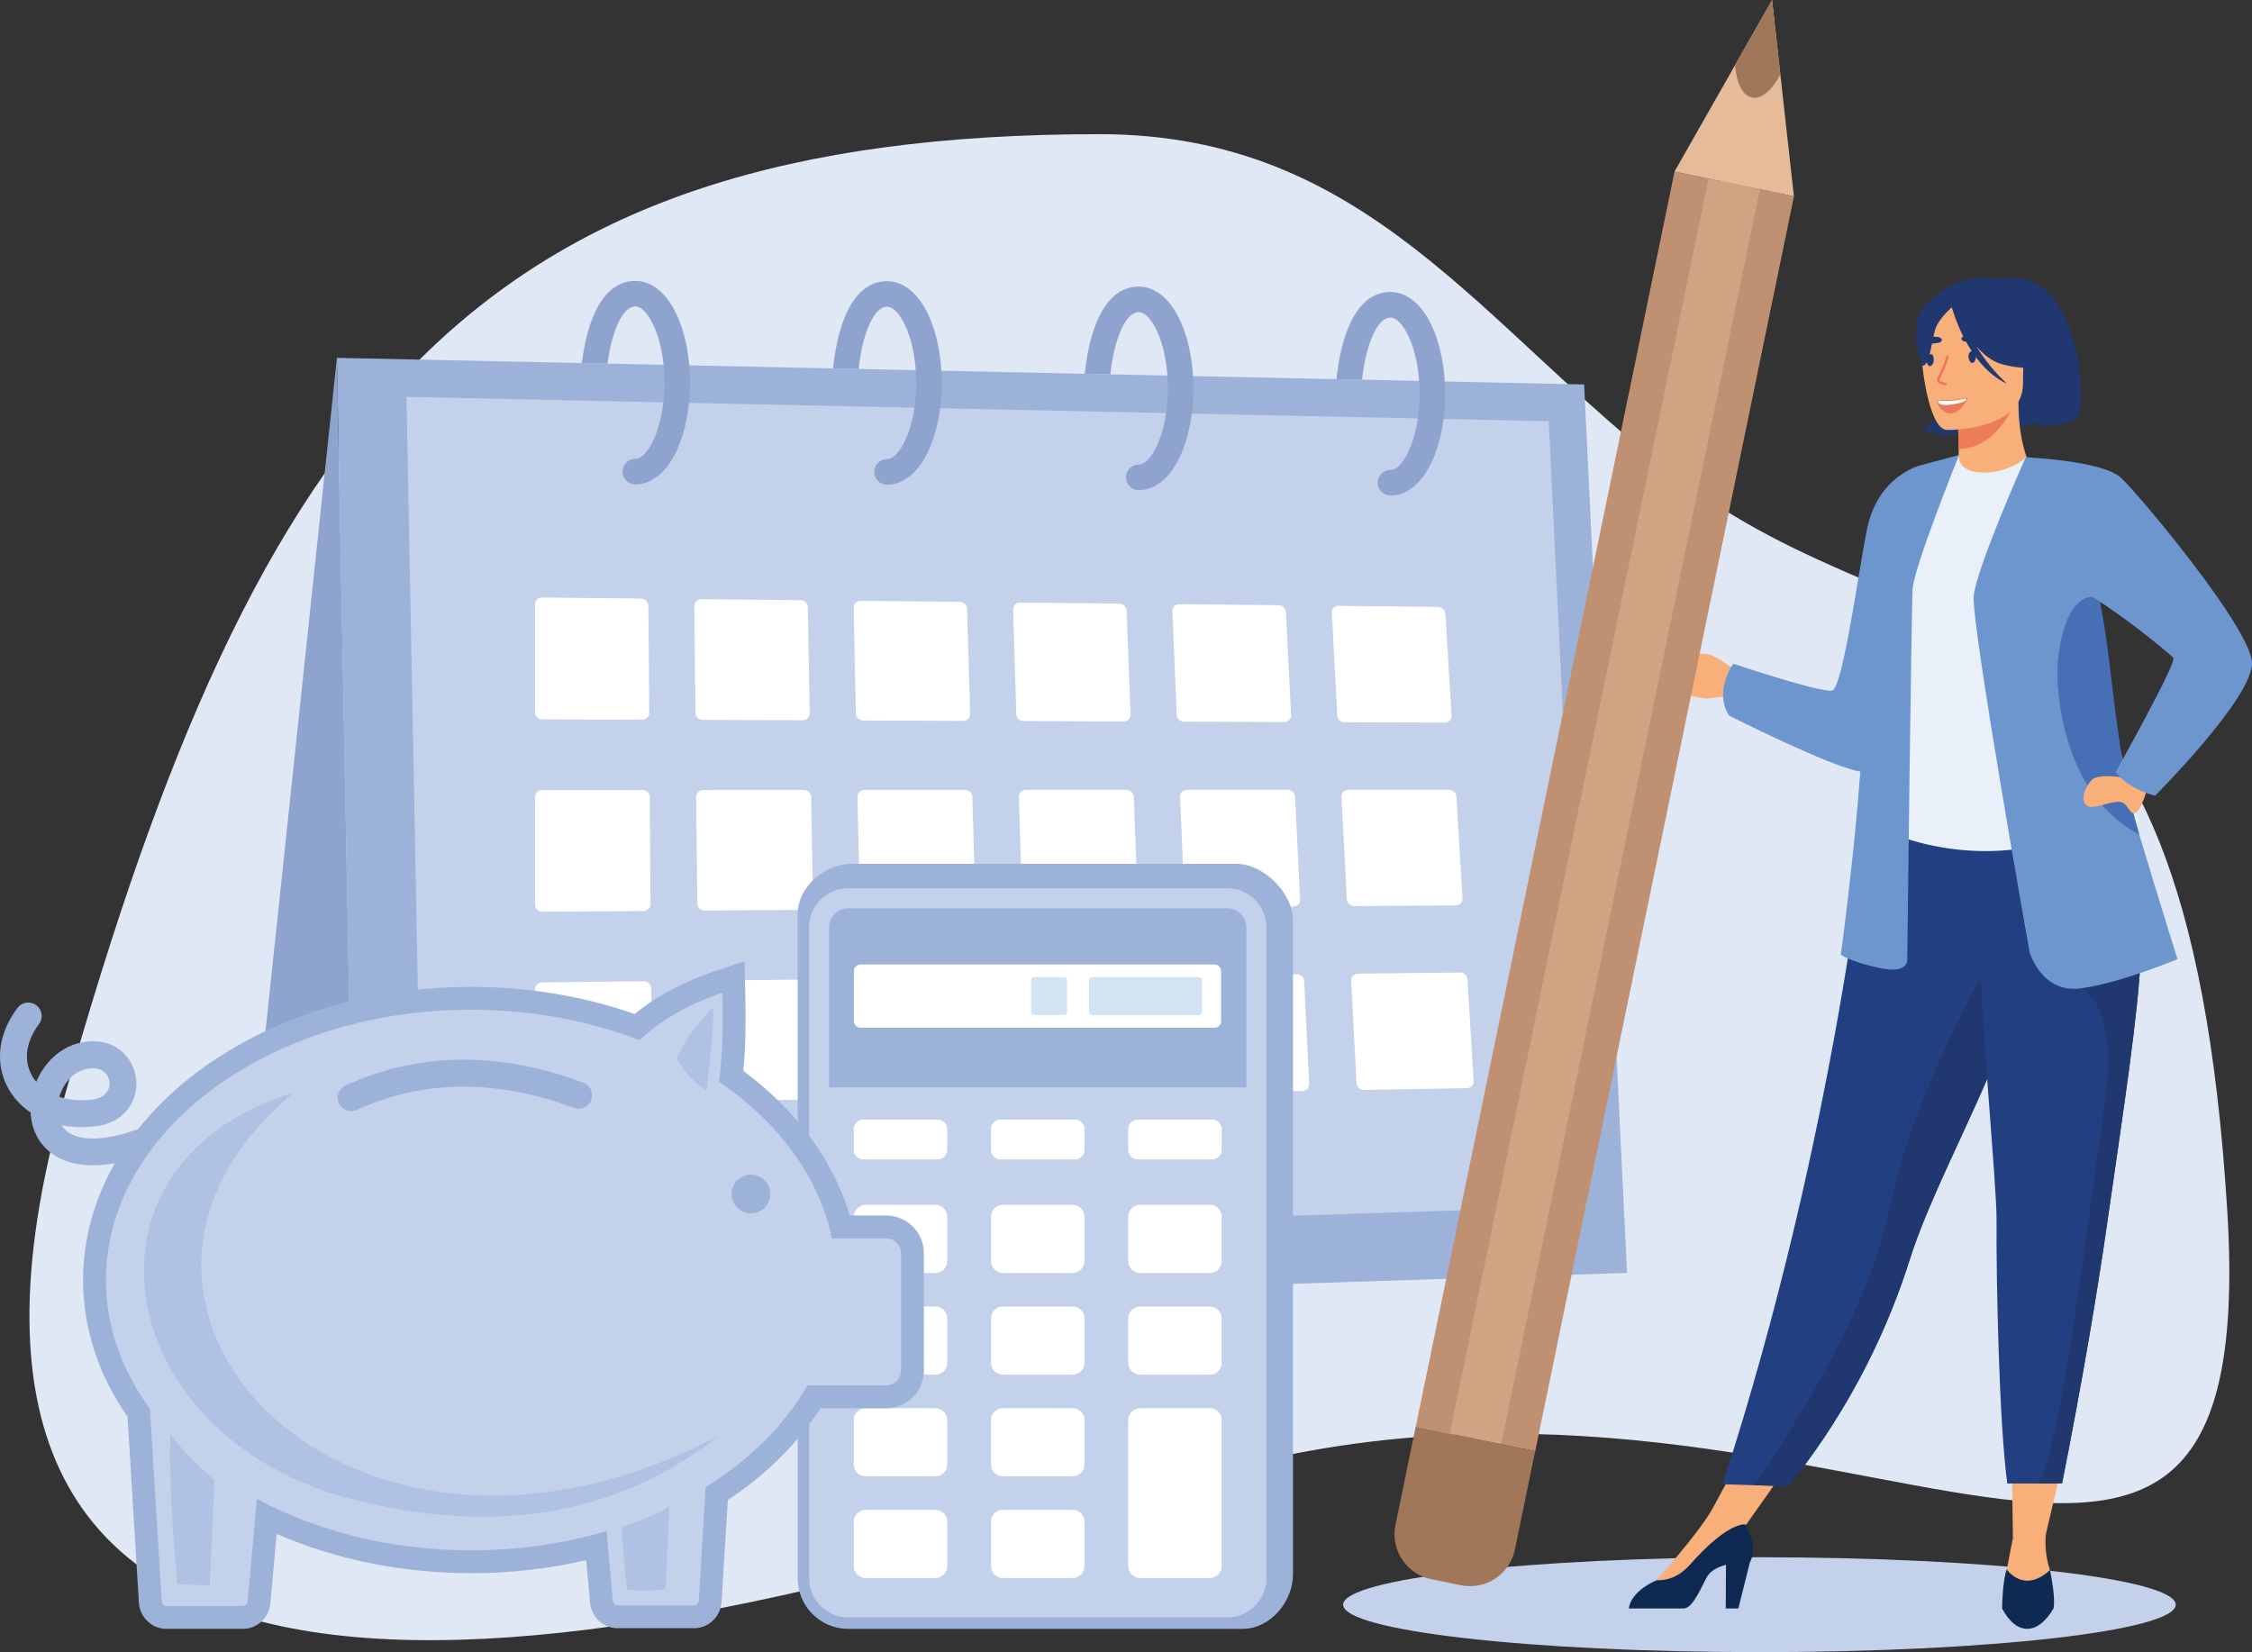 <?xml version="1.0" encoding="UTF-8"?><svg id="a" xmlns="http://www.w3.org/2000/svg" viewBox="0 0 2015.44 1478.65"><rect x="0" y="0" width="2015.44" height="1478.65" fill="#333333" stroke="none"/><path d="M984.07,120.08c239.89,0,340.95,171.64,514.13,305.06,229.21,176.59,458.4,61.63,495.1,658.29,32.66,531.04-374.91,57.49-949.59,247.72C469.04,1521.37-116.25,1597.98,57.42,982.5,231.1,367.04,426.69,120.08,984.07,120.08Z" style="fill:#e0e8f5; fill-rule:evenodd;"/><path d="M1574.63,1478.65c205.18,0,372.53-19.08,372.53-42.47s-167.35-42.46-372.53-42.46-372.54,19.07-372.54,42.46,167.36,42.47,372.54,42.47Z" style="fill:#c4d1eb; fill-rule:evenodd;"/><polygon points="301.51 320.28 1417.73 344.08 1456.11 1139.25 317.91 1176.31 301.51 320.28" style="fill:#9db2d9; fill-rule:evenodd;"/><polygon points="363.79 355.2 378.33 1113.42 1419.97 1079.5 1386.06 377 363.79 355.2" style="fill:#c4d1eb; fill-rule:evenodd;"/><polygon points="316.96 1126.36 215.93 1127.35 301.51 320.28 316.96 1126.36" style="fill:#8fa3cf; fill-rule:evenodd;"/><path d="M1196.11,339.35c1.39-14.71,5.04-34.67,12.34-50.15,7.55-16,18.99-27.85,35.94-27.85,15.18,0,28.16,11.43,36.87,29.9,7.48,15.87,12.11,37.52,12.11,61.18s-4.63,45.31-12.11,61.18c-8.71,18.47-21.69,29.9-36.87,29.9-6.32,0-11.45-5.13-11.45-11.44s5.13-11.44,11.45-11.44c5.54,0,11.33-6.41,16.21-16.75,6.1-12.94,9.88-31.12,9.88-51.44s-3.77-38.5-9.88-51.44c-4.88-10.35-10.67-16.75-16.21-16.75-6.21,0-11.3,6.25-15.29,14.7-5.83,12.36-8.84,28.51-10.09,40.89l-22.9-.49h0Zm-675.33-14.4c1.67-14.12,5.28-31.75,11.87-45.72,7.54-16,18.98-27.85,35.94-27.85,15.18,0,28.16,11.42,36.87,29.9,7.48,15.87,12.11,37.52,12.11,61.18s-4.63,45.31-12.11,61.18c-8.71,18.47-21.69,29.9-36.87,29.9-6.32,0-11.44-5.13-11.44-11.44s5.13-11.45,11.44-11.45c5.54,0,11.34-6.41,16.21-16.75,6.1-12.94,9.88-31.12,9.88-51.44s-3.78-38.5-9.88-51.44c-4.87-10.35-10.67-16.75-16.21-16.75-6.21,0-11.3,6.25-15.28,14.7-5.16,10.94-8.11,24.84-9.59,36.47l-22.94-.49h0Zm224.79,4.79c1.39-14.72,5.03-34.73,12.35-50.24,7.54-16,18.98-27.85,35.94-27.85,15.18,0,28.16,11.42,36.87,29.9,7.48,15.87,12.11,37.52,12.11,61.17s-4.63,45.31-12.11,61.18c-8.71,18.48-21.69,29.9-36.87,29.9-6.32,0-11.44-5.13-11.44-11.45s5.13-11.44,11.44-11.44c5.55,0,11.34-6.4,16.22-16.75,6.1-12.94,9.88-31.12,9.88-51.44s-3.78-38.5-9.88-51.44c-4.88-10.34-10.67-16.75-16.22-16.75-6.21,0-11.3,6.25-15.28,14.7-5.84,12.39-8.86,28.59-10.1,40.99l-22.9-.49h0Zm225.27,4.8c1.4-14.72,5.04-34.7,12.34-50.2,7.55-16,18.99-27.85,35.94-27.85,15.18,0,28.16,11.43,36.87,29.9,7.48,15.87,12.11,37.52,12.11,61.18s-4.63,45.31-12.11,61.18c-8.7,18.47-21.69,29.9-36.87,29.9-6.32,0-11.45-5.13-11.45-11.44s5.13-11.45,11.45-11.45c5.55,0,11.34-6.4,16.21-16.75,6.1-12.94,9.87-31.12,9.87-51.44s-3.77-38.49-9.87-51.44c-4.88-10.34-10.67-16.75-16.21-16.75-6.2,0-11.3,6.25-15.28,14.7-5.84,12.37-8.86,28.55-10.1,40.95l-22.9-.49Z" style="fill:#8fa3cf; fill-rule:evenodd;"/><path d="M485.05,534.78c29.58,.32,59.17,.63,88.84,.91,3.53,.03,6.36,2.95,6.38,6.44,.23,31.89,.53,63.82,.76,95.71,.02,3.48-2.85,6.27-6.38,6.26-29.84-.08-59.76-.15-89.51-.27-3.53-.02-6.3-2.95-6.3-6.44v-96.34c0-3.49,2.69-6.3,6.22-6.26h0Zm.08,172.22h89.93c3.53,0,6.45,2.87,6.47,6.31,.23,31.93,.45,63.82,.67,95.7,.02,3.45-2.85,6.32-6.39,6.35-30.25,.19-60.52,.43-90.6,.63-3.61,.02-6.39-2.85-6.39-6.35v-96.29c0-3.49,2.77-6.35,6.3-6.35h0Zm721.52-.13h89.94c3.53,0,6.61,2.63,6.8,5.94,1.82,30.48,3.73,60.96,5.54,91.43,.21,3.31-2.6,6.06-6.21,6.08-30.17,.16-60.42,.44-90.6,.64-3.53,.02-6.55-2.68-6.72-6.03-1.59-30.67-3.28-61.37-4.88-92.04-.17-3.35,2.6-6.03,6.13-6.03h0Zm-144.3,.04c29.92,0,59.92-.04,89.93-.04,3.53,0,6.56,2.72,6.72,6.07,1.51,30.75,3.02,61.52,4.54,92.26,.17,3.36-2.6,6.11-6.21,6.13-30.17,.2-60.43,.44-90.6,.63-3.53,.03-6.58-2.72-6.72-6.08-1.28-30.93-2.58-61.92-3.87-92.89-.13-3.35,2.69-6.08,6.22-6.08h0Zm-144.3,0h89.93c3.53,0,6.51,2.72,6.64,6.12,1.2,31.02,2.4,62.09,3.61,93.12,.13,3.4-2.69,6.15-6.31,6.18-30.25,.24-60.43,.43-90.6,.63-3.44,.02-6.45-2.73-6.56-6.12-.98-31.25-1.95-62.5-2.94-93.75-.1-3.39,2.69-6.16,6.22-6.16h0Zm-144.3,.04h89.92c3.53,0,6.47,2.77,6.55,6.17,.83,31.34,1.77,62.68,2.61,93.98,.08,3.4-2.78,6.19-6.22,6.21-30.26,.19-60.43,.39-90.6,.64-3.61,.03-6.58-2.77-6.64-6.17-.6-31.52-1.33-63.05-1.93-94.62-.06-3.4,2.77-6.22,6.31-6.22h0Zm-144.31,.04c29.92,0,59.92-.04,89.92-.04,3.53,0,6.5,2.82,6.56,6.26,.53,31.61,1.15,63.23,1.68,94.84,.06,3.45-2.86,6.24-6.39,6.27-30.25,.19-60.51,.44-90.6,.63-3.61,.03-6.52-2.77-6.55-6.21-.3-31.79-.71-63.64-1.01-95.47-.03-3.44,2.86-6.26,6.39-6.26h0Zm-144.22,172.22c30.25-.32,60.6-.67,91.02-1,3.53-.03,6.54,2.77,6.56,6.26,.23,31.89,.45,63.82,.67,95.75,.03,3.45-2.87,6.29-6.47,6.35-30.59,.53-61.18,1.06-91.69,1.59-3.61,.07-6.47-2.72-6.47-6.22v-96.33c0-3.48,2.78-6.36,6.39-6.4h0Zm730.18-7.8c30.34-.32,60.68-.67,91.03-1,3.6-.03,6.69,2.59,6.88,5.9,1.82,30.48,3.66,61.01,5.55,91.48,.21,3.31-2.53,6.02-6.14,6.08-30.59,.53-61.19,1.06-91.69,1.59-3.62,.06-6.81-2.54-6.98-5.9-1.66-30.66-3.29-61.36-4.87-92.07-.17-3.31,2.7-6.04,6.22-6.08h0Zm-146.07,1.54c30.33-.32,60.67-.63,91.01-.95,3.62-.04,6.66,2.63,6.81,5.94,1.52,30.84,2.95,61.6,4.54,92.34,.17,3.37-2.53,6.07-6.13,6.12-30.6,.52-61.19,1.07-91.69,1.59-3.62,.06-6.76-2.58-6.89-5.94-1.29-30.97-2.58-61.96-3.87-92.93-.13-3.37,2.7-6.14,6.23-6.18h0Zm-145.99,1.59c30.25-.32,60.6-.68,90.94-1,3.62-.04,6.6,2.68,6.72,6.08,1.21,31.03,2.39,62.1,3.61,93.16,.13,3.36-2.61,6.1-6.21,6.17-30.6,.53-61.19,1.06-91.7,1.59-3.52,.06-6.62-2.59-6.73-5.98-.98-31.26-1.95-62.55-2.94-93.8-.1-3.4,2.78-6.18,6.3-6.21h0Zm-145.98,1.54c30.25-.33,60.6-.64,90.94-.96,3.53-.04,6.55,2.68,6.64,6.07,.83,31.34,1.69,62.69,2.6,94.04,.1,3.39-2.69,6.2-6.22,6.26-30.59,.52-61.18,1.05-91.69,1.59-3.61,.06-6.65-2.63-6.72-6.08-.67-31.52-1.33-63.1-1.93-94.62-.06-3.45,2.78-6.27,6.39-6.3h0Zm-146.07,1.54c30.25-.33,60.6-.64,91.02-.96,3.53-.04,6.5,2.72,6.55,6.17,.53,31.61,1.08,63.28,1.68,94.89,.06,3.45-2.78,6.24-6.39,6.3-30.59,.53-61.19,1.07-91.69,1.59-3.61,.06-6.61-2.68-6.64-6.12-.3-31.84-.71-63.68-1.01-95.47-.03-3.49,2.86-6.36,6.47-6.39h0Zm566.63-335.38c29.57,.28,59.17,.59,88.83,.91,3.54,.04,6.61,2.77,6.81,6.08,1.89,30.47,3.73,60.96,5.54,91.44,.2,3.35-2.6,6.05-6.13,6.03-29.82-.11-59.67-.2-89.51-.27-3.53-.01-6.55-2.77-6.72-6.12-1.59-30.71-3.13-61.37-4.8-92.08-.18-3.32,2.45-6.02,5.98-5.99h0Zm-142.63-1.49c29.58,.28,59.26,.59,88.83,.9,3.53,.04,6.56,2.86,6.73,6.22,1.51,30.75,3.11,61.5,4.62,92.3,.16,3.3-2.61,6.05-6.13,6.03-29.92-.12-59.77-.2-89.59-.32-3.53-.01-6.5-2.81-6.64-6.17-1.28-30.98-2.5-61.96-3.86-92.89-.15-3.4,2.61-6.11,6.05-6.08h0Zm-142.54-1.5c29.49,.32,59.17,.59,88.83,.9,3.53,.04,6.51,2.86,6.64,6.27,1.2,31.06,2.4,62.09,3.61,93.16,.12,3.35-2.69,6.09-6.22,6.08-29.83-.12-59.76-.2-89.51-.32-3.44-.01-6.45-2.81-6.55-6.21-.99-31.25-1.87-62.51-2.86-93.75-.1-3.4,2.61-6.16,6.05-6.12h0Zm-142.54-1.5c29.58,.32,59.26,.59,88.84,.9,3.45,.04,6.38,2.91,6.48,6.31,.91,31.34,1.78,62.68,2.68,94.02,.1,3.4-2.78,6.18-6.21,6.17-29.84-.12-59.76-.2-89.51-.32-3.53-.01-6.49-2.86-6.56-6.3-.6-31.52-1.25-63.1-1.93-94.62-.07-3.45,2.78-6.21,6.22-6.17h0Zm-142.54-1.5c29.5,.32,59.17,.63,88.84,.9,3.45,.03,6.42,2.95,6.47,6.36,.53,31.65,1.15,63.27,1.68,94.88,.06,3.44-2.78,6.22-6.3,6.22-29.92-.08-59.76-.2-89.6-.32-3.52-.01-6.35-2.86-6.38-6.35-.3-31.79-.63-63.64-1.01-95.47-.04-3.45,2.77-6.25,6.3-6.22Z" style="fill:#fff; fill-rule:evenodd;"/><path d="M1792.08,326.08s29.97,25.53,2.48,54.91c0,0,22.92,2.25,30.66-4.1,0,0-1.52,3.09-2.95,4.48,0,0,25.62,.92,36.2-7.06,10.57-7.99,3.79-139.03-67.3-124.38,0,0-60.25-4.55-54.65,65.17,5.64,69.72-17.12,69.72-17.12,69.72,0,0,6.33,3.12,9.39,3.12,0,0,4.46-1.71,5.35-4.17,0,0-.89,3.88-2.03,5.11,0,0,24.55,2.33,36.82-6.94,12.27-9.27,26.65-41.48,23.18-55.86Z" style="fill:#20386f; fill-rule:evenodd;"/><path d="M1701.76,478.96h164.26c-11.75-29.44-28.59-50.74-41.37-53.35-6.8-1.8-18.37-26.43-18.22-66.09l-3.08,.6-51.59,10.21s1.16,16.25,1.21,31.54c.04,12.75-.64,25.71-3.55,27.23-3.7,.33-7.09,1.01-7.09,1.01,0,0-27.99,19.65-40.58,48.84Z" style="fill:#f9af79; fill-rule:evenodd;"/><path d="M1751.77,370.33s1.16,16.24,1.21,31.53c28.88-.81,44.13-27.15,50.38-41.75l-51.59,10.22Z" style="fill:#ed7d57; fill-rule:evenodd;"/><path d="M1808.69,354.51s15.12-23.91,18.75-44.35c2.61-14.59-4.82-68.68-59.18-60.9,0,0-15.78,1.55-30.61,11.58-11.83,7.97-28.86,25.18-9.79,72.38l4.93,15.95,75.91,5.33Z" style="fill:#20386f; fill-rule:evenodd;"/><path d="M1742.14,384.82s68.28,1.13,68.33-41.42c.07-42.55,8.9-71.06-34.7-73.57-43.62-2.52-52.1,13.71-55.57,27.91-3.48,14.2,4.17,85.7,21.95,87.09Z" style="fill:#f9af79; fill-rule:evenodd;"/><path d="M1744.66,268.78s18.69,49.92,47.41,57.3c28.7,7.38,41.14-.31,41.14-.31,0,0-22.01-17.49-26.58-48.02,0,0-47.86-32.73-61.97-8.97Z" style="fill:#20386f; fill-rule:evenodd;"/><path d="M1749.3,272.83s-13.95,11.15-17.36,21.98c-3.42,10.84-4.95,33.14-11.45,32.38,0,0-14.09-33.93,1.74-53.12,16.79-20.35,27.07-1.24,27.07-1.24Z" style="fill:#20386f; fill-rule:evenodd;"/><path d="M1746.69,274.52s13.34,52.27,49.55,69.01c0,0-36.21-32.12-39.29-66.62-3.08-34.51-10.26-2.39-10.26-2.39Z" style="fill:#20386f; fill-rule:evenodd;"/><path d="M1558.32,604.15s-22.77-18.61-30.95-18.72c-8.18-.08-23.72-4.17-23.11-1.52,.61,2.65,13.7,6.13,11.46,7.36-2.25,1.23-21.28-3.89-26.59-.82-5.32,3.06-17.79,15.75-7.78,21.28,10.03,5.53,40.1,14.31,47.87,13.3,7.77-1.03,25.35-2.26,25.35-2.26l3.75-18.63Z" style="fill:#f9af79; fill-rule:evenodd;"/><polygon points="1849.17 1296.24 1830.07 1376.69 1801.46 1376.53 1800.41 1296.24 1849.17 1296.24" style="fill:#f9af79; fill-rule:evenodd;"/><polygon points="1608.52 1299.68 1554.18 1376.69 1532.99 1349.5 1565.7 1289.08 1608.52 1299.68" style="fill:#f9af79; fill-rule:evenodd;"/><path d="M1541.62,1328.38l27.98,.86,30.29,.92s69.97-77.9,109.22-202.8c.92-2.89,1.88-5.83,2.91-8.81,21.49-62.62,66.01-141.25,89.48-212.42,3.74-11.33,7.09-22,10.1-32.09,.96-3.24,1.91-6.41,2.79-9.54,17.3-60.08,22.3-99.53,26.92-141.69l-169.46,1.37s-27.36,287.82-130.23,604.2Z" style="fill:#223f81; fill-rule:evenodd;"/><path d="M1695.58,626.81c.43,80.63-11.82,115.22-11.82,115.22,0,0,72.55,36.86,158.78,9.72,1.01-.32,71.39-16.38,71.39-16.38-1.44-3.27-14.27-57.6-15.68-60.6-18.2-39.08-32.03-56.23-34.19-68.25-4-22.44-4.09-45.65-2.09-67.55,5.26-57.98,20.91-106.1,20.91-106.1-23.49-5.34-45.5-14.74-69.95-23.91-5.63,7.01-22.82,14.34-37.74,14-17.18-.37-22.75-7.72-21.86-15.75-18.3,10.18-32.9,19.81-32.9,19.81-15.56,27.02-47.11,53.26-49.4,94.71-.56,10.19,24.54,102.82,24.55,105.08Z" style="fill:#e9f0f9; fill-rule:evenodd;"/><path d="M1831.03,1372.19s-2.3,15.94,3.65,32.97c0,0,4.68,21.35-16.33,21.75-21.01,.39-26.16-1.59-23.79-14.67,2.39-13.08,6.91-35.7,6.91-35.7l29.57-4.34Z" style="fill:#f9af79; fill-rule:evenodd;"/><path d="M1791.78,1439.57c13.36,25.2,32.4,23.38,46.03,0,1.88-9.47-2.28-29.66-2.97-33.54-.05-.29-.1-.49-.13-.65-.01-.14-.03-.22-.03-.22-23.78,21.8-38.67-.56-38.67-.56-.02,.04-.04,.07-.05,.13-3.48,8.54-4.22,31.49-4.17,34.84Z" style="fill:#0e2952; fill-rule:evenodd;"/><path d="M1482.37,1414.37s38.74-43,50.63-64.87l28.81,14.75-64.39,60.47-15.07-1.97,.02-8.38Z" style="fill:#f9af79; fill-rule:evenodd;"/><path d="M1457.76,1439.57h48.73c7.19,0,12.91-11.9,20.65-27.36,3.16-6.33,10.26-9.81,17.53-11.73l-.19,39.08h11.25l10.35-41.32c6.87-12.62,.55-24.06-4.28-34-5.61-.02-20.71,3.83-49.34,36.07-9.41,10.59-19.79,14.36-30.1,14.05-.14,.09-.29,.16-.43,.23-23.78,10.7-24.18,24.98-24.18,24.98Z" style="fill:#0e2952; fill-rule:evenodd;"/><path d="M1569.6,1329.24l30.29,.92s69.97-77.9,109.22-202.8c.92-2.89,1.88-5.83,2.91-8.81,21.49-62.62,66.01-141.25,89.48-212.42,3.74-11.33,7.09-22,10.1-32.09,.96-3.24,1.91-6.41,2.79-9.54l-24.95-18.93s-74.92,121.32-98.11,235.48c-20.14,99.18-100.83,218.5-121.72,248.18Z" style="fill:#20386f; fill-rule:evenodd;"/><path d="M1786.83,1091.69c-.42,55.52,2.38,183.16,9.61,236.01h26.83c14.83,0,22.23-.21,22.23-.21,18.13-91.88,31.04-167.91,40.43-233.42,7.71-53.77,14.57-99.85,19.83-139.52,5.31-39.93,8.99-73.37,10.31-101.61,.2-4.45,.36-8.79,.44-12.98,.08-4.23,.1-8.32,.07-12.31l-146.41-14.28c1.85,97.29,16.89,246.05,16.65,278.32Z" style="fill:#223f81; fill-rule:evenodd;"/><path d="M1823.27,1327.7c14.83,0,22.23-.21,22.23-.21,18.13-91.88,31.04-167.91,40.43-233.42,7.71-53.77,14.57-99.85,19.83-139.52,5.31-39.93,8.99-73.37,10.31-101.61l-53.73,31.6s34.29,12.11,21.2,103.67c-13.08,91.59-42.08,326.53-60.29,339.49Z" style="fill:#20386f; fill-rule:evenodd;"/><path d="M1816.36,852.03s10.31,37.27,45.99,32.51c35.68-4.76,86.42-26.16,86.42-26.16,0,0-15.24-48.19-34.21-111.48-22.95-76.64-28.66-184.33-42.06-246.65-3.76-17.46-29.03-23.13-29.97-33.57l-29.61-57.43s-44.14,99.06-46.51,124.04c-2.38,24.98,49.95,318.75,49.95,318.75Z" style="fill:#6d96ce; fill-rule:evenodd;"/><path d="M1841.31,606.83c1.59,40.45,15.74,109.42,72.58,139.74,.22,.12,.45,.23,.68,.33-22.95-76.64-22.66-150.15-36.05-212.47-30.56-6.36-38.08,50.15-37.21,72.4Z" style="fill:#466fb5; fill-rule:evenodd;"/><path d="M1903.74,696.62s-25.5-5.51-32.05,1.76c-6.54,7.27-10.23,18.85-3.68,22.9,6.55,4.07,25.5-7.09,32.32-2.58,4.88,3.22,6.42,11.42,11.33,8.56,4.9-2.87,10.08-21.66,10.08-21.66l-18-8.99Z" style="fill:#f9af79; fill-rule:evenodd;"/><path d="M1812.92,409.24s68.79,3.02,85.32,18.38c16.53,15.35,115.53,134,117.17,165.09,1.64,31.09-86.73,119.46-86.73,119.46,0,0-24.55-5.93-35.18-21.37,0,0,54.82-97.75,51.54-102.01-3.27-4.26-96.13-80.36-103.74-63.48-6.56,14.56-28.39-116.07-28.39-116.07Z" style="fill:#6d96ce; fill-rule:evenodd;"/><path d="M1551.23,594.06s78.54,26.19,88.36,24c9.82-2.17,23.83-108.6,31.42-145.08,9.76-46.98,47-56.32,47-56.32l35.31-9.44s-40.44,99.91-41.63,120.13c-1.19,20.21-4.76,330.64-4.76,330.64,0,0,2.39,14.29-24.97,8.33-27.36-5.94-34.5-11.9-34.5-11.9,0,0,11.86-86.77,17.43-163.81-27.87-4.76-117.49-50.18-117.49-50.18-13.9-21.84,3.82-46.36,3.82-46.36Z" style="fill:#6d96ce; fill-rule:evenodd;"/><path d="M1759.8,356.04c-9.84,2.11-15.49,2.25-25.53,1.91-4.03-.15,9.79,27.76,26.38-.46,.4-.67-.09-1.62-.85-1.45Z" style="fill:#eb795b; fill-rule:evenodd;"/><path d="M1758.64,300.37c-4.71,1.31-3.68,5.08,.05,5.27,39.63,1.89,11.64-8.55-.05-5.27Z" style="fill:#20386f; fill-rule:evenodd;"/><path d="M1734.38,301.6c4.83,.83,4.17,4.68,.49,5.25-39.24,5.89-12.44-7.32-.49-5.25Z" style="fill:#20386f; fill-rule:evenodd;"/><path d="M1741.17,344.91l-.25-.03c-4.21-1.13-6.44-1.81-7.18-3.45-.68-1.5,.13-3.12,1.61-6.07,1.64-3.25,4.12-8.2,6.44-16.43,.17-.59,.79-.93,1.39-.77,.6,.17,.95,.79,.78,1.4-2.37,8.42-4.91,13.49-6.58,16.83-.97,1.94-1.81,3.61-1.56,4.13,.32,.74,3.31,1.54,5.7,2.18,.6,.17,.96,.79,.79,1.4-.14,.5-.61,.84-1.13,.82Z" style="fill:#eb795b; fill-rule:evenodd;"/><path d="M1727.16,327.69c-2.78,.26-5.95-10.15,.82-10.76,3.6-.33,3.74,10.34-.82,10.76Z" style="fill:#20386f; fill-rule:evenodd;"/><path d="M1764.93,324.83c-2.79,.24-5.95-10.15,.81-10.76,3.6-.33,3.74,10.34-.81,10.76Z" style="fill:#20386f; fill-rule:evenodd;"/><path d="M1759.24,356.66c4.11,2.96-18.42,7.75-23.07,4.95-.51-.3-2.29-2.09-1.93-2.8,.34-.7,3.2-.13,3.93-.1,7.21,.35,13.8-.26,21.08-2.05Z" style="fill:#fff; fill-rule:evenodd;"/><rect x="862.85" y="671.62" width="1146.78" height="109.14" transform="translate(435.04 1986.25) rotate(-78.35)" style="fill:#bf9071;"/><rect x="862.85" y="702.69" width="1146.78" height="47" transform="translate(435.02 1986.23) rotate(-78.35)" style="fill:#d0a382;"/><polygon points="1605.46 175.63 1585.94 0 1498.57 153.59 1605.46 175.63" style="fill:#e5bb9a; fill-rule:evenodd;"/><path d="M1267.02,1276.75l-18.16,88.13c-4.55,22.08,9.79,43.86,31.86,48.41l26.62,5.49c22.08,4.55,43.86-9.78,48.41-31.86l18.16-88.13-106.89-22.03Z" style="fill:#a1775a; fill-rule:evenodd;"/><path d="M1552.8,58.26L1585.94,0l7.41,66.63c-7.32,14.04-16.85,22.4-25.39,20.64-8.54-1.76-14-13.21-15.16-29.01Z" style="fill:#a1775a; fill-rule:evenodd;"/><path d="M762.88,773.1h343.37c24.8,0,50.93,26.19,50.93,50.94v584.77c0,24.76-20.34,49-45.1,49h-353.09c-24.78,0-45.1-20.29-45.1-45.1V818.2c0-24.81,24.18-45.1,48.99-45.1Z" style="fill:#9db2d9; fill-rule:evenodd;"/><path d="M758.99,795h339.47c19.19,0,34.88,15.69,34.88,34.87v582.84c0,19.19-15.69,34.87-34.88,34.87h-339.47c-19.18,0-34.88-15.69-34.88-34.87V829.87c0-19.18,15.69-34.87,34.88-34.87Z" style="fill:#c4d1eb; fill-rule:evenodd;"/><path d="M772.57,1002.02h66.66c4.69,0,8.52,3.83,8.52,8.52v18.6c0,4.69-3.83,8.53-8.52,8.53h-66.66c-4.69,0-8.53-3.83-8.53-8.53v-18.6c0-4.69,3.84-8.52,8.53-8.52h0Zm245.66,0h66.65c4.69,0,8.53,3.83,8.53,8.52v18.6c0,4.69-3.83,8.53-8.53,8.53h-66.65c-4.69,0-8.52-3.83-8.52-8.53v-18.6c0-4.69,3.83-8.52,8.52-8.52h0Zm-122.83,0h66.66c4.69,0,8.53,3.83,8.53,8.52v18.6c0,4.69-3.83,8.53-8.53,8.53h-66.66c-4.69,0-8.53-3.83-8.53-8.53v-18.6c0-4.69,3.84-8.52,8.53-8.52Z" style="fill:#fff; fill-rule:evenodd;"/><path d="M1020.39,1078.31h62.34c5.88,0,10.68,4.81,10.68,10.68v39.67c0,5.87-4.8,10.68-10.68,10.68h-62.34c-5.88,0-10.68-4.81-10.68-10.68v-39.67c0-5.87,4.8-10.68,10.68-10.68h0Zm-245.65,0h62.34c5.88,0,10.68,4.81,10.68,10.68v39.67c0,5.87-4.8,10.68-10.68,10.68h-62.34c-5.88,0-10.69-4.81-10.69-10.68v-39.67c0-5.87,4.81-10.68,10.69-10.68h0Zm122.83,0h62.33c5.88,0,10.69,4.81,10.69,10.68v39.67c0,5.87-4.81,10.68-10.69,10.68h-62.33c-5.88,0-10.69-4.81-10.69-10.68v-39.67c0-5.87,4.81-10.68,10.69-10.68Z" style="fill:#fff; fill-rule:evenodd;"/><path d="M1020.39,1169.31h62.34c5.88,0,10.68,4.8,10.68,10.68v39.66c0,5.88-4.8,10.68-10.68,10.68h-62.34c-5.88,0-10.68-4.81-10.68-10.68v-39.66c0-5.88,4.8-10.68,10.68-10.68h0Zm-245.65,0h62.34c5.88,0,10.68,4.8,10.68,10.68v39.66c0,5.88-4.8,10.68-10.68,10.68h-62.34c-5.88,0-10.69-4.81-10.69-10.68v-39.66c0-5.88,4.81-10.68,10.69-10.68h0Zm122.83,0h62.33c5.88,0,10.69,4.8,10.69,10.68v39.66c0,5.88-4.81,10.68-10.69,10.68h-62.33c-5.88,0-10.69-4.81-10.69-10.68v-39.66c0-5.88,4.81-10.68,10.69-10.68Z" style="fill:#fff; fill-rule:evenodd;"/><path d="M774.73,1260.31h62.34c5.88,0,10.68,4.8,10.68,10.68v39.66c0,5.88-4.8,10.68-10.68,10.68h-62.34c-5.88,0-10.69-4.8-10.69-10.68v-39.66c0-5.88,4.81-10.68,10.69-10.68h0Zm122.83,0h62.33c5.88,0,10.69,4.8,10.69,10.68v39.66c0,5.88-4.81,10.68-10.69,10.68h-62.33c-5.88,0-10.69-4.8-10.69-10.68v-39.66c0-5.88,4.81-10.68,10.69-10.68Z" style="fill:#fff; fill-rule:evenodd;"/><path d="M1020.39,1260.31h62.34c5.88,0,10.68,4.8,10.68,10.68v130.66c0,5.88-4.8,10.68-10.68,10.68h-62.34c-5.88,0-10.68-4.8-10.68-10.68v-130.66c0-5.88,4.8-10.68,10.68-10.68h0Zm-245.65,91h62.34c5.88,0,10.68,4.8,10.68,10.68v39.66c0,5.88-4.8,10.68-10.68,10.68h-62.34c-5.88,0-10.69-4.8-10.69-10.68v-39.66c0-5.88,4.81-10.68,10.69-10.68h0Zm122.83,0h62.33c5.88,0,10.69,4.8,10.69,10.68v39.66c0,5.88-4.81,10.68-10.69,10.68h-62.33c-5.88,0-10.69-4.8-10.69-10.68v-39.66c0-5.88,4.81-10.68,10.69-10.68Z" style="fill:#fff; fill-rule:evenodd;"/><path d="M741.99,973.19h373.48v-143.32c0-9.34-7.65-16.99-17.01-16.99h-339.47c-9.35,0-17,7.65-17,16.99v143.32Z" style="fill:#9db2d9; fill-rule:evenodd;"/><path d="M770.12,863.21h316.79c3.25,0,5.92,2.66,5.92,5.91v44.76c0,3.25-2.66,5.91-5.92,5.91h-316.79c-3.25,0-5.91-2.65-5.91-5.91v-44.76c0-3.25,2.66-5.91,5.91-5.91Z" style="fill:#fff; fill-rule:evenodd;"/><path d="M977.24,874.56h95.99c1.4,0,2.55,1.14,2.55,2.54v28.79c0,1.41-1.15,2.55-2.55,2.55h-95.99c-1.4,0-2.54-1.14-2.54-2.55v-28.79c0-1.39,1.14-2.54,2.54-2.54h0Zm-52.05,0h27.35c1.33,0,2.42,1.08,2.42,2.41v29.05c0,1.34-1.09,2.42-2.42,2.42h-27.35c-1.33,0-2.42-1.08-2.42-2.42v-29.05c0-1.33,1.09-2.41,2.42-2.41Z" style="fill:#d3e3f4; fill-rule:evenodd;"/><path d="M665.21,958.38c44.02,32.7,79.71,76.7,95.29,129.49h32.6c18.61,0,33.76,15.15,33.76,33.76v105.02c0,18.6-15.15,33.76-33.76,33.76h-58.95c-21.18,32.98-50.22,60.5-82.8,82.19l-5.58,91.15c-.8,13.1-11.49,23.47-24.68,23.47h-68.36c-12.98,0-23.49-10.07-24.64-22.89l-3.43-38.05c-33.73,7.88-68.41,11.7-103.04,11.7-59.32,0-119.5-11.29-174.04-35.14l-5.59,62.08c-1.15,12.82-11.66,22.89-24.64,22.89h-68.36c-13.19,0-23.88-10.38-24.69-23.47l-10.18-166.39c-25.21-36.22-39.78-77.87-39.78-122.33,0-17.62,2.31-35.13,6.82-52.16,4.93-18.56,12.31-36.04,21.64-52.33-26.97,4.7-45.89-.22-58.08-9.99-7.88-6.32-12.9-14.52-15.44-23.55-1.09-3.86-1.7-7.86-1.89-11.92-.92-.62-1.82-1.26-2.7-1.92-6.71-5.03-12.23-11.11-16.33-17.96-4.15-6.92-6.85-14.63-7.89-22.82-2.04-16.13,2.43-33.9,15.18-50.88,3.99-5.32,11.53-6.4,16.85-2.41,5.32,3.99,6.39,11.54,2.41,16.85-8.71,11.62-11.84,23.23-10.55,33.43,.6,4.8,2.21,9.34,4.68,13.46,1,1.67,2.14,3.26,3.41,4.78,6.92-16.39,20.46-30.32,38.04-34.64,19.84-4.87,34.73,1.69,43.38,12.61,3.87,4.88,6.42,10.63,7.54,16.62,1.11,5.95,.82,12.19-.99,18.12-4.01,13.24-15.22,24.61-34.5,27.06-11.02,1.39-21.37,.98-30.81-.92,1.23,1.98,2.79,3.77,4.7,5.3,10.19,8.16,30.19,10.13,63.7-1.71,21.61-27.22,48.82-50.25,78.54-68.53,65.23-40.15,143.35-58.86,219.56-58.86,49.62,0,99.52,7.87,146.41,24.29,21.19-17.38,46.01-29.71,72.01-38.43l26.3-8.81,.65,27.74c.54,23.01,.52,47.13-1.78,70.35h0Zm-588.96-1.42c-11.21,2.75-19.66,13.07-23.14,24.71,8.54,2.82,18.62,3.82,29.8,2.4,8.36-1.05,13.01-5.3,14.49-10.16,.65-2.13,.74-4.45,.32-6.7-.42-2.2-1.33-4.3-2.72-6.06-3.28-4.14-9.59-6.46-18.75-4.2Z" style="fill:#9db2d9; fill-rule:evenodd;"/><path d="M421.62,903.7c54.39,0,105.67,9.85,150.79,27.25,19.05-18.12,43.76-32.27,74.13-42.44,.77,32.75-.26,59.25-3.07,79.49,52.88,36.21,89.57,85.19,101.1,140.33h48.53c7.31,0,13.3,5.98,13.3,13.3v105.02c0,7.31-5.99,13.29-13.3,13.29h-70.46c-20.33,35.48-51.76,66.63-91.08,91.05l-6.21,101.51c-.14,2.34-1.92,4.26-4.26,4.26h-68.36c-2.33,0-4.06-1.94-4.26-4.26l-5.6-62.19c-37.49,11.09-78.4,17.21-121.24,17.21-71.65,0-137.9-17.07-191.77-46.02l-8.24,91.57c-.21,2.32-1.93,4.27-4.26,4.27h-68.36c-2.34,0-4.12-1.93-4.26-4.27l-10.54-172.24c-25.12-34.26-39.38-73.51-39.38-115.23,0-133.6,146.32-241.91,326.82-241.91Z" style="fill:#c4d1eb; fill-rule:evenodd;"/><path d="M319.24,993.37c-6.08,2.74-13.22,.03-15.95-6.04-2.74-6.07-.03-13.22,6.04-15.95,65.89-29.84,136.79-30.64,212.7-2.42,6.23,2.32,9.4,9.25,7.08,15.49-2.32,6.23-9.25,9.4-15.48,7.07-69.67-25.9-134.47-25.29-194.39,1.85Z" style="fill:#9db2d9; fill-rule:evenodd;"/><path d="M672.08,1051.3c9.56,0,17.32,7.76,17.32,17.32s-7.75,17.32-17.32,17.32-17.32-7.75-17.32-17.32,7.76-17.32,17.32-17.32Z" style="fill:#9db2d9; fill-rule:evenodd;"/><path d="M605.46,947.66c5.76,10.13,14.64,19.72,26.64,28.77,4.82-34.75,6.78-59.7,5.86-74.86-14.71,15.03-25.54,30.39-32.51,46.09Z" style="fill:#b0c2e4; fill-rule:evenodd;"/><path d="M263.37,977.76c-226.33,185.97,45.4,483.15,380.45,306.92-92.87,73.07-205.83,91.19-338.89,54.35-206.99-60.29-245.11-299.71-41.56-361.27Z" style="fill:#b0c2e4; fill-rule:evenodd;"/><path d="M158.63,1417.62c-5.21-58.57-7.25-103.41-6.13-134.54,8.39,12.15,21.53,26,39.43,41.56-1.33,33.4-2.75,64.83-4.26,94.31-14.57-.37-24.25-.82-29.04-1.33Z" style="fill:#b0c2e4; fill-rule:evenodd;"/><path d="M561.19,1422.69c-2.4-21.83-4-40.57-4.8-56.22,21.77-7.21,35.98-13.34,42.63-18.38-1.62,40.67-2.78,65.45-3.47,74.33-14.21,1.68-25.67,1.78-34.37,.27Z" style="fill:#b0c2e4; fill-rule:evenodd;"/></svg>